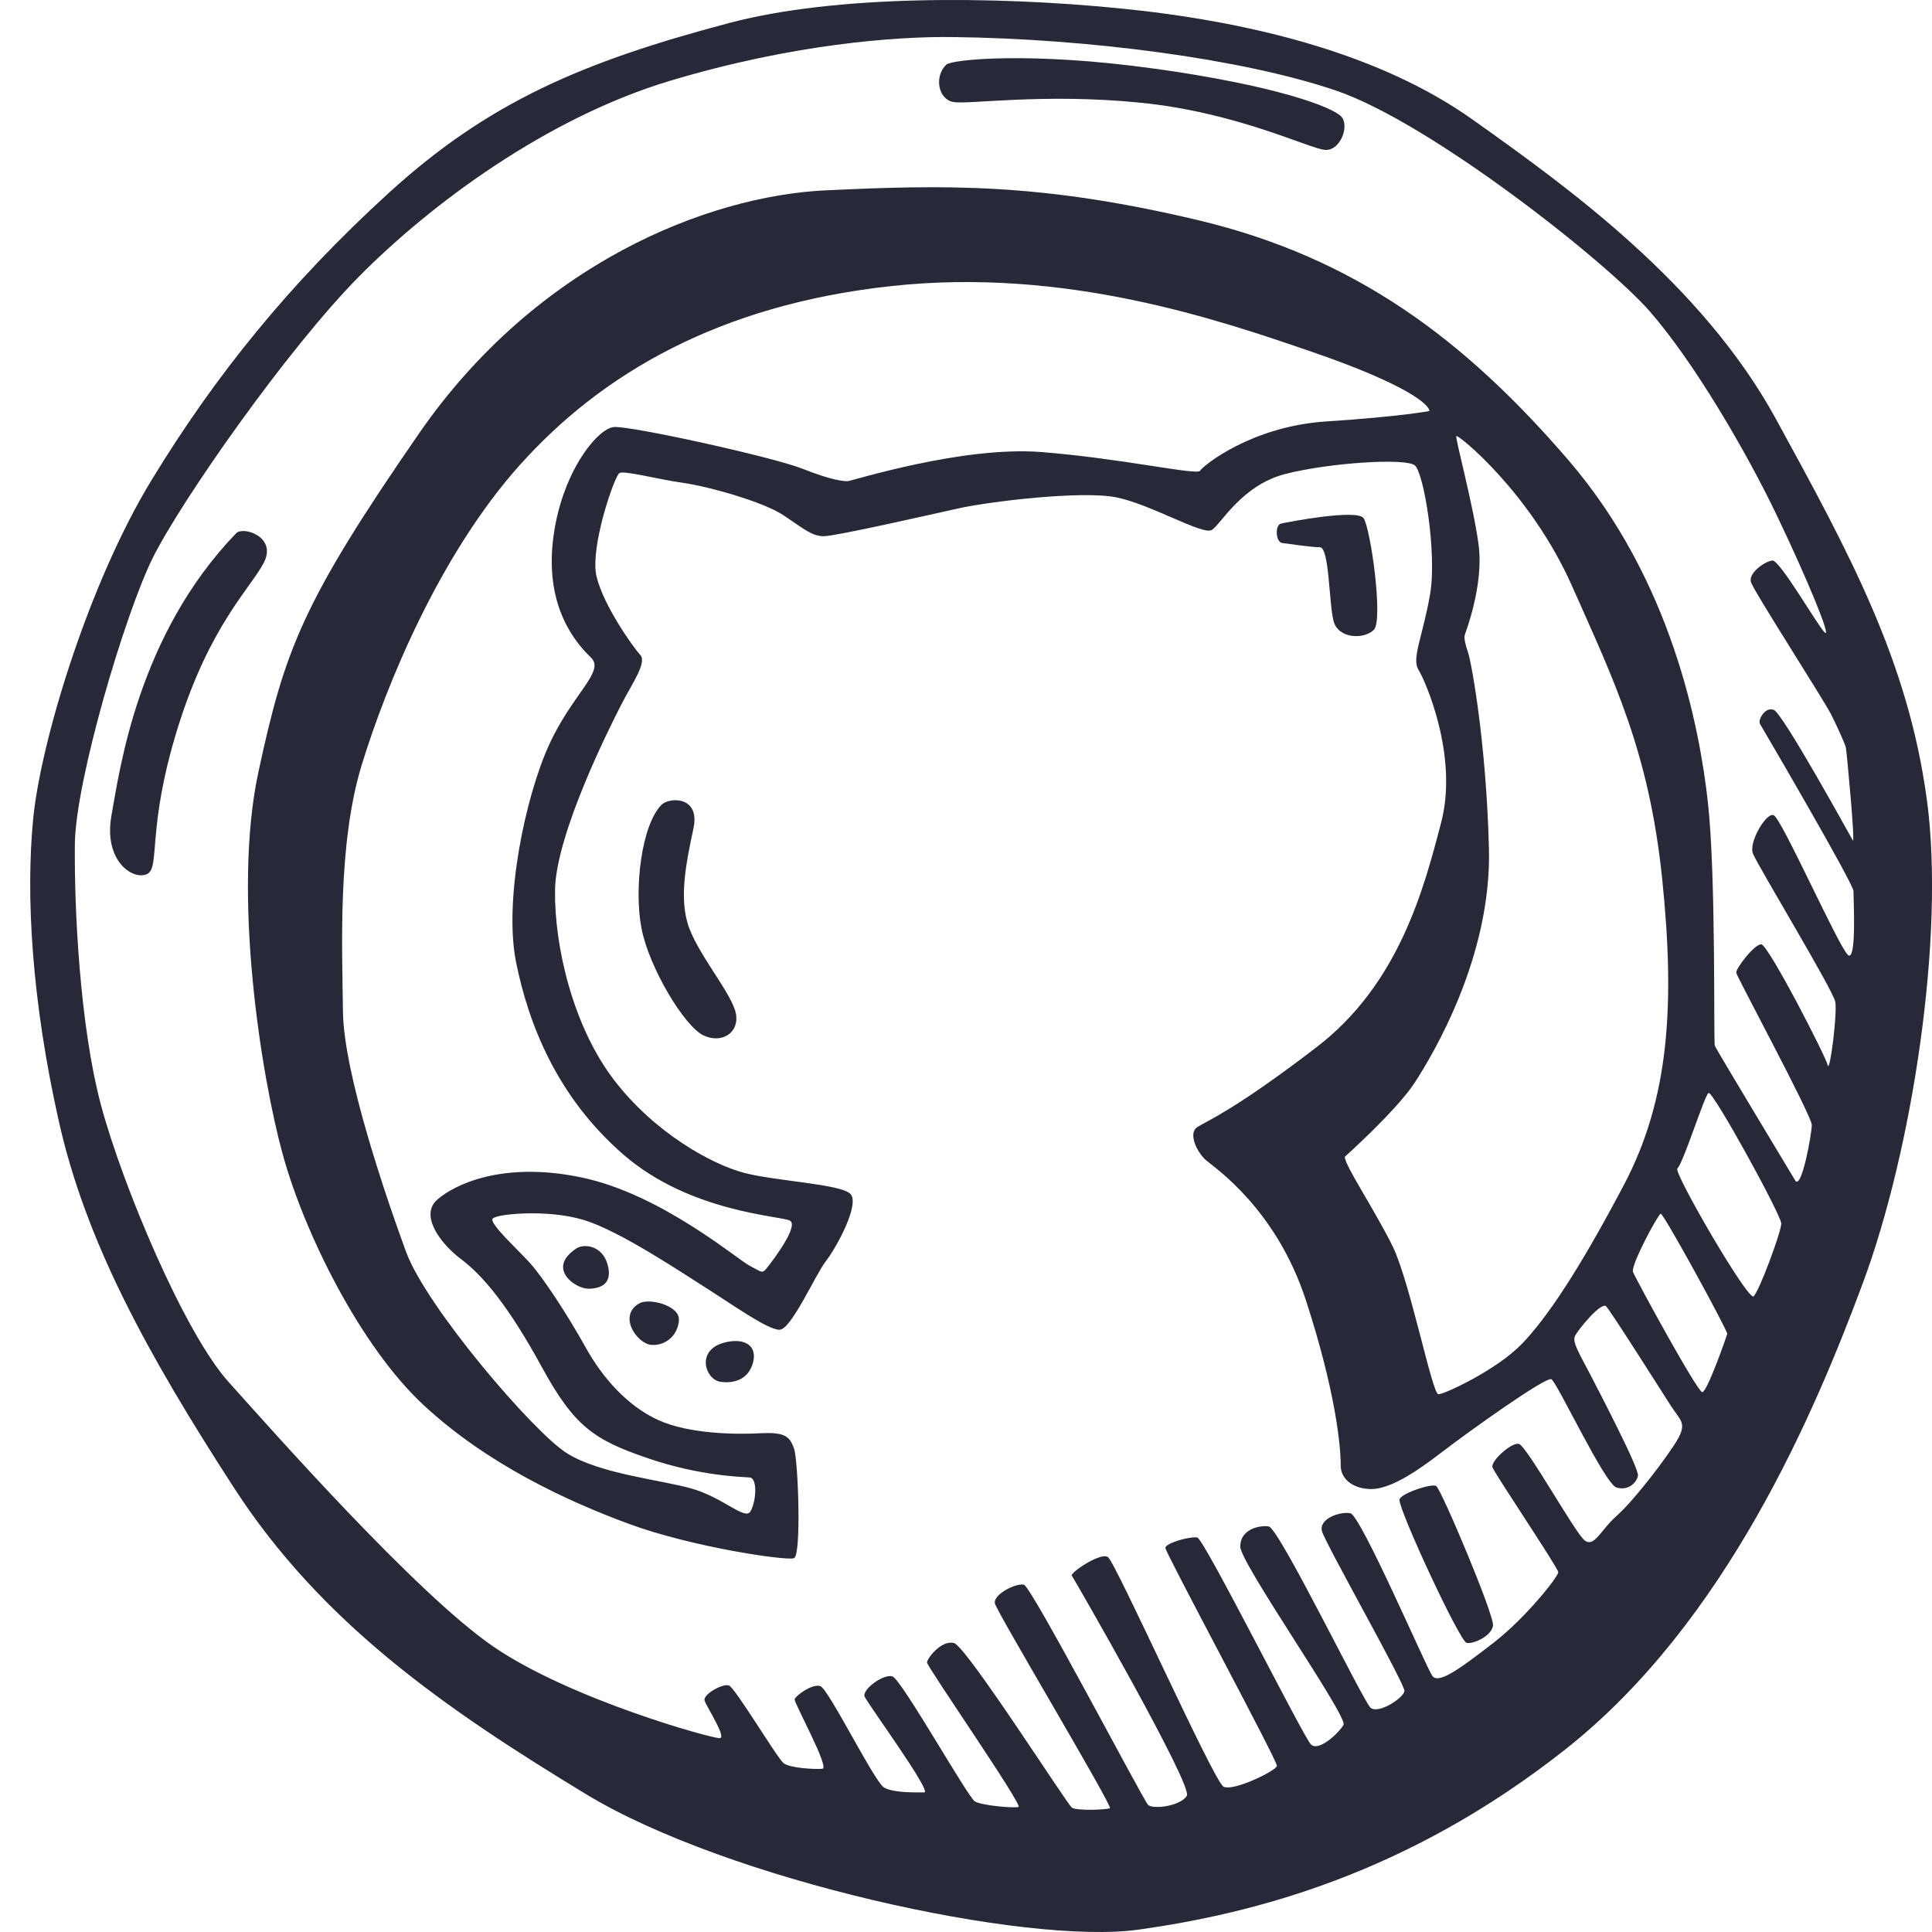 <svg xmlns="http://www.w3.org/2000/svg" width="80" height="80" viewBox="0 0 64 64"  fill="#272838"><path d="M63.827 26.474c-.62-4.577-2.548-8.12-5.003-12.605-2.456-4.487-6.91-7.684-10.053-9.915C45.63 1.725 41.268.69 37.068.275s-9.404-.44-12.9.484c-4.865 1.286-7.986 2.62-11.29 5.633s-5.762 6.072-7.85 9.5C2.935 19.32 1.35 24.563 1.1 27.118c-.252 2.553-.046 6.05.85 10.03.894 3.978 2.914 7.68 5.806 12.144 2.892 4.462 6.954 7.29 11.66 10.144C24.12 62.288 33.99 64.45 37.73 63.92c3.743-.527 8.884-1.815 14.163-6 5.28-4.187 8.217-11.11 9.823-15.435 1.607-4.325 2.732-11.433 2.112-16.01zM56.39 46.117c-.16 0-2.18-3.703-2.294-3.98-.088-.21.826-1.908.918-1.93.092-.024 2.226 3.886 2.203 3.978-.023.092-.666 1.932-.827 1.932zM48.634 21.62c-.092-.252-.138-.482-.115-.574s.642-1.656.46-3.013c-.186-1.357-.78-3.52-.736-3.588.046-.07 2.456 1.863 3.833 4.968s2.548 5.474 2.984 9.683.23 7.314-1.26 10.144-2.57 4.44-3.398 5.29c-.825.85-2.547 1.656-2.753 1.656s-.94-3.726-1.516-4.9c-.574-1.172-1.607-2.713-1.584-2.966 0 0 1.72-1.54 2.318-2.46.597-.92 2.548-4.164 2.456-7.752-.092-3.59-.597-6.234-.69-6.487zm9.456 21.323c-.185.16-2.656-4.102-2.526-4.232.207-.205.895-2.413 1.033-2.505s2.41 4.048 2.41 4.324-.734 2.253-.918 2.414zm3.12-11.317c-.297-.253-2.202-4.53-2.455-4.623-.252-.092-.826.897-.69 1.265s2.663 4.53 2.732 4.922c.07.39-.184 2.392-.252 2.093-.07-.3-1.974-4.002-2.203-4.002-.23 0-.85.807-.826.945.023.138 2.502 4.738 2.502 5.037 0 .3-.344 2.186-.55 1.84-.208-.344-2.618-4.346-2.663-4.46-.046-.116.046-5.613-.23-8.074-.274-2.46-1.192-7.337-4.612-11.317-3.42-3.98-7.046-6.716-12.28-7.96s-8.4-1.17-12.324-.987c-3.927.184-9.596 2.438-13.475 8.05-3.88 5.612-4.453 7.176-5.325 11.225-.87 4.048.093 10.052.804 12.65.712 2.6 2.57 6.372 4.682 8.327 2.112 1.955 4.75 3.174 6.817 3.933s5.187 1.22 5.44 1.127c.252-.092.138-3.266 0-3.634s-.252-.55-1.102-.505c-.847.046-2.385.023-3.395-.437s-1.836-1.38-2.41-2.415-1.4-2.3-1.836-2.783c-.437-.484-1.355-1.312-1.24-1.473.115-.16 1.836-.322 3.03.046 1.194.368 3.213 1.725 4.085 2.277.872.552 1.997 1.357 2.387 1.357s1.195-1.84 1.54-2.277c.343-.437 1.147-1.91.802-2.23-.344-.323-2.456-.415-3.512-.69-1.056-.277-2.96-1.312-4.315-3.083-1.354-1.77-1.974-4.416-1.95-6.28.022-1.862 1.835-5.45 2.202-6.163.366-.713.85-1.38.62-1.633-.23-.25-1.217-1.63-1.447-2.597-.228-.966.598-3.335.758-3.427s1.263.207 2.09.322c.826.115 2.66.62 3.35 1.08.69.46.94.69 1.33.69s3.42-.69 4.455-.92c1.033-.23 4.085-.597 5.233-.367s2.87 1.266 3.167 1.08c.298-.182.987-1.493 2.456-1.86 1.47-.37 3.97-.53 4.27-.277.298.253.734 2.898.505 4.255-.23 1.357-.62 2.14-.39 2.507.23.368 1.33 2.852.757 5.06-.575 2.208-1.4 5.36-4.132 7.452-2.73 2.093-3.626 2.438-3.948 2.645-.32.208 0 .852.298 1.105s2.318 1.61 3.305 4.646c.987 3.037 1.148 4.83 1.148 5.452s.713.874 1.263.76c.55-.116 1.193-.507 2.09-1.197s3.442-2.507 3.625-2.415c.185.092 1.768 3.473 2.158 3.588.39.116.666-.16.71-.39.047-.23-1.238-2.69-1.583-3.36-.344-.665-.597-1.056-.505-1.263s.872-1.15 1.033-.99c.16.162 1.86 2.853 2.157 3.313.298.46.528.552.207 1.104-.32.553-1.446 2.025-1.997 2.508-.55.483-.757 1.08-1.08.828-.32-.253-1.927-3.15-2.18-3.197-.25-.047-.94.574-.87.78s2.18 3.336 2.18 3.474-1.057 1.495-2.158 2.346c-1.103.85-1.814 1.38-2.02 1.08-.208-.298-2.365-5.312-2.71-5.38s-1.055.183-.94.597 2.754 5.06 2.73 5.29c-.022.23-.87.782-1.124.552-.252-.23-3.03-5.958-3.374-6.004s-.94.115-.94.667 3.58 5.635 3.42 5.91c-.162.277-.827.898-1.08.645-.252-.253-3.535-6.808-3.764-6.854-.23-.046-1.056.184-1.056.345 0 .16 3.718 7.06 3.695 7.22-.024.163-1.447.853-1.768.69-.32-.16-3.58-7.45-3.833-7.61-.253-.16-1.263.53-1.194.62.07.092 4.017 6.946 3.81 7.29-.207.346-1.125.46-1.285.3-.16-.16-3.856-7.222-4.11-7.29-.25-.07-1.03.32-.962.62.07.3 3.925 6.74 3.81 6.785-.115.046-1.102.092-1.262-.023s-3.49-5.335-3.902-5.45c-.413-.115-.895.506-.895.644s3.19 4.738 3.03 4.784-1.217-.046-1.447-.184c-.23-.138-2.433-4.048-2.73-4.14-.3-.092-1.01.437-.92.667.093.23 2.25 3.175 1.975 3.175s-1.01.023-1.33-.16c-.322-.185-1.837-3.267-2.113-3.36-.275-.09-.826.323-.85.438-.022.115 1.172 2.277.92 2.3-.253.023-1.08-.023-1.286-.184-.208-.162-1.608-2.508-1.814-2.577s-.872.3-.803.506.734 1.22.505 1.24c-.23.025-4.958-1.286-7.505-3.034-2.548-1.748-7.3-7.13-8.768-8.763-1.47-1.633-3.512-6.51-4.223-9.155-.71-2.645-.894-6.578-.87-8.67.022-2.094 1.652-7.59 2.57-9.455.918-1.863 4.453-6.923 6.84-9.338s6.243-5.267 10.305-6.486 7.482-1.473 9.364-1.45c4.476.055 9.57.713 12.69 1.77 3.123 1.06 8.953 5.66 10.4 7.315s3.19 4.623 4.222 6.785c1.034 2.16 1.79 4.024 1.585 3.863s-1.492-2.415-1.744-2.392c-.25.025-.802.416-.71.715.092.3 2.433 3.933 2.662 4.393.23.46.46.99.482 1.08.023.093.32 3.244.23 3.083-.092-.16-2.318-4.21-2.617-4.323-.298-.115-.528.345-.46.46.07.115 3.1 5.29 3.1 5.543-.003.253.112 2.37-.186 2.116h-.004zm-41.634-9.844c.482.46-.62 1.196-1.4 2.92-.78 1.726-1.492 5.13-1.08 7.177.414 2.045 1.355 4.46 3.558 6.37s5.187 2.023 5.508 2.184c.32.16-.55 1.31-.734 1.54s-.16.185-.597-.045c-.434-.23-2.936-2.37-5.552-2.92-2.617-.554-4.223.23-4.797.734-.573.506.07 1.426.804 1.978s1.584 1.587 2.662 3.565c1.08 1.978 1.744 2.415 3.49 3.013 1.743.6 3.12.622 3.396.645s.208.828.024 1.127c-.184.3-.895-.46-1.95-.76-1.057-.298-3.03-.482-4.132-1.172-1.102-.69-4.66-4.853-5.325-6.67-.667-1.817-2.067-5.91-2.09-7.958-.023-2.047-.184-5.543.62-8.165.803-2.622 2.57-6.97 5.256-9.96s6.564-5.29 12.302-5.91c5.738-.622 10.787 1.103 13.932 2.184 3.144 1.083 3.88 1.75 3.88 1.957 0 0-.942.184-3.42.345-2.48.162-4.086 1.473-4.178 1.634-.092.16-2.617-.414-5.256-.62-2.64-.208-6.29.965-6.426.965s-.505-.023-1.492-.414c-.987-.39-5.692-1.426-6.243-1.38-.55.046-1.767 1.54-2.02 3.772-.252 2.232.78 3.405 1.263 3.865h-.002zM38.26 2.277c-4.11-.575-6.732-.306-6.91-.138-.412.39-.274 1.15.23 1.24.505.092 2.96-.3 6.197.023 3.236.322 5.623 1.54 6.128 1.564.505.023.803-.805.528-1.104-.276-.3-2.066-1.012-6.174-1.587zM7.824 17.664c-3.26 3.38-3.856 7.82-4.13 9.34s.71 2.16 1.17 1.954c.46-.207-.023-1.495 1.033-4.876s2.41-4.6 2.846-5.45c.435-.853-.687-1.208-.92-.968zm15.01 13.088c-.367-.966-.092-2.23.138-3.312.23-1.08-.804-1.035-1.056-.782-.666.667-.918 2.783-.666 4.094.253 1.31 1.424 3.243 2.044 3.542.62.3 1.216-.092 1.08-.736-.14-.644-1.172-1.84-1.54-2.806zm-3.74 10.604c-1.01.667-.024 1.334.39 1.334s.825-.16.642-.805c-.184-.644-.793-.688-1.033-.53zm2.088 1.817c-.734.414-.07 1.357.413 1.38.482.023.872-.345.895-.828.024-.483-.987-.733-1.307-.552zm2.87 1.288c-1.034.23-.69 1.244-.185 1.313s.94-.115 1.08-.644c.136-.53-.246-.813-.895-.67zm18.43-26.472c.23.023.917.138 1.238.138.322 0 .3 1.886.46 2.46.16.576 1.01.6 1.33.277.322-.322-.114-3.404-.343-3.703-.23-.3-2.446.12-2.73.183-.208.045-.185.62.045.645zm6.104 36.433c.23.047.826-.23.872-.574.045-.345-1.722-4.53-1.883-4.623-.16-.092-1.216.262-1.216.46 0 .39 1.997 4.692 2.226 4.738z"/></svg>
